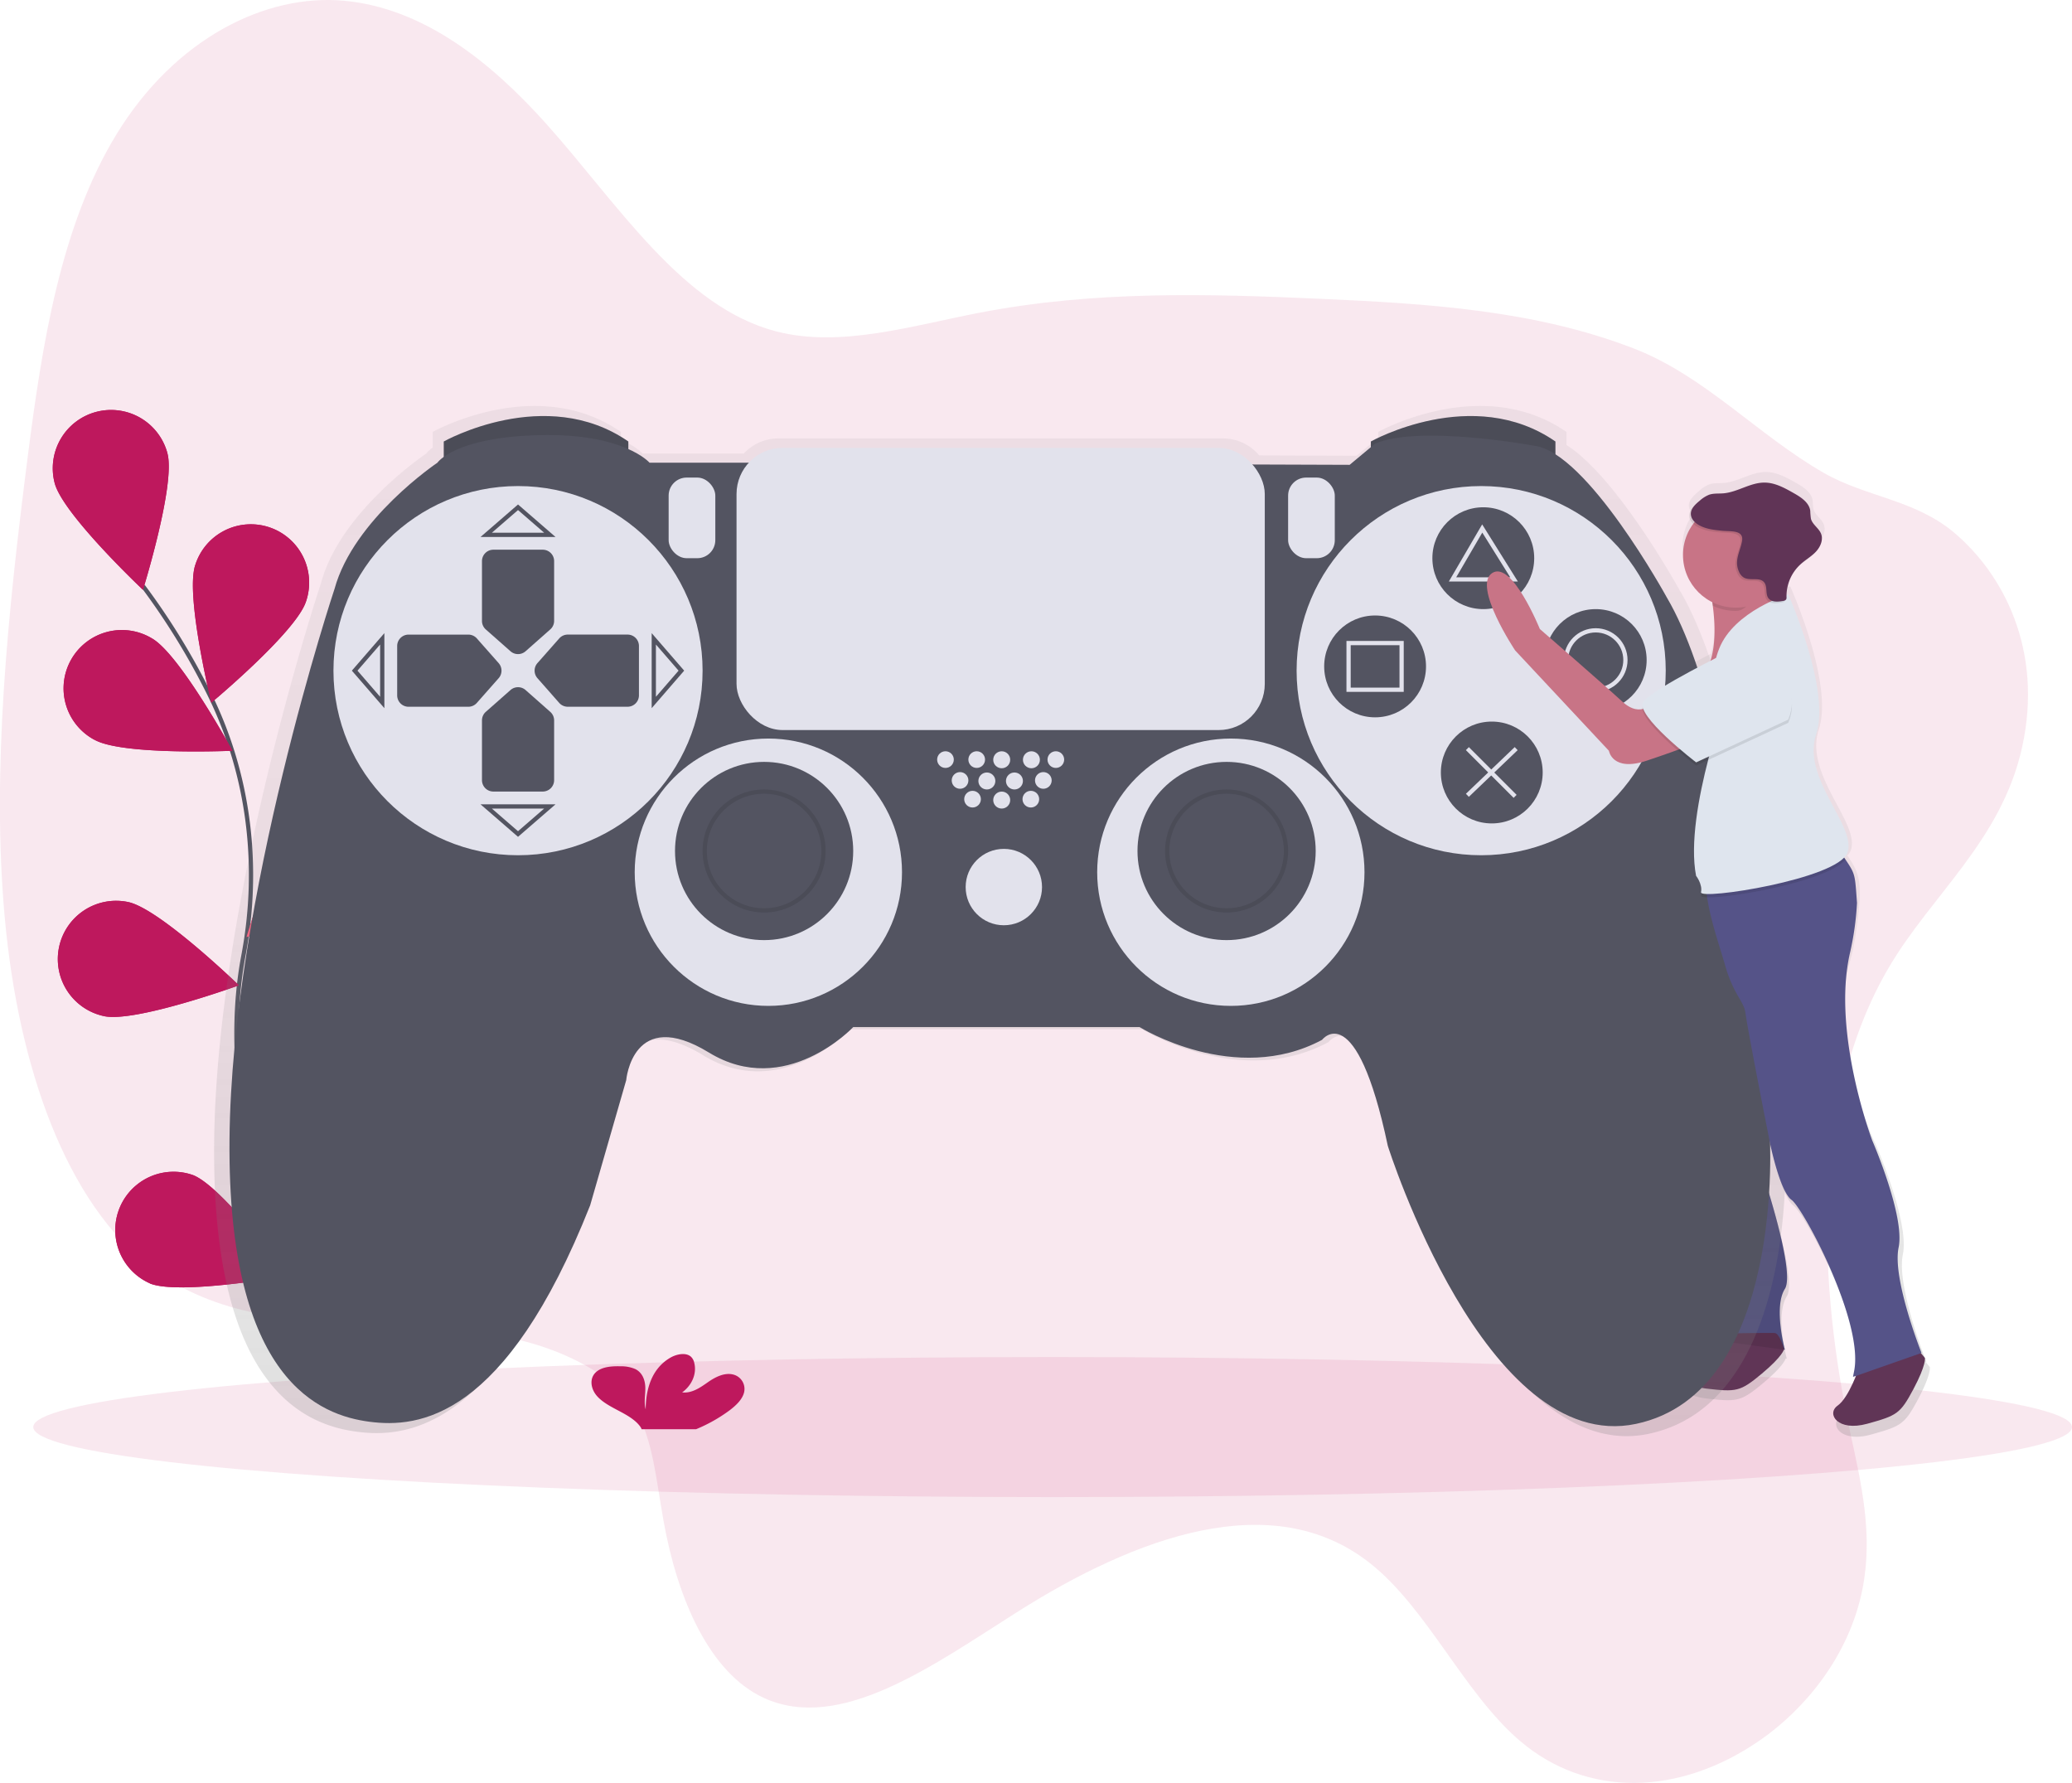 <svg id="d73490ac-7a9f-41f3-9c2f-a04fe0e68190" data-name="Layer 1" xmlns="http://www.w3.org/2000/svg" xmlns:xlink="http://www.w3.org/1999/xlink" width="976.68" height="840.3" viewBox="0 0 976.68 840.3"><defs><linearGradient id="40cb4f85-3adc-4f91-8af7-dda2654c63b5" x1="915.78" y1="706.9" x2="915.78" y2="252.26" gradientUnits="userSpaceOnUse"><stop offset="0" stop-color="gray" stop-opacity="0.25"/><stop offset="0.54" stop-color="gray" stop-opacity="0.12"/><stop offset="1" stop-color="gray" stop-opacity="0.1"/></linearGradient><linearGradient id="f74e0c91-e046-415c-8916-3730a2c068f9" x1="582.97" y1="706.75" x2="582.97" y2="221.19" xlink:href="#40cb4f85-3adc-4f91-8af7-dda2654c63b5"/></defs><title>gaming</title><path d="M1002,485.82c-37.95,64.71-32.78,151.72-18,220.09,4.94,22.89,10.69,47,5.57,72.88-6.26,31.6-27.3,56.75-48.39,71.31-38.44,26.55-81.74,26.74-112.74.5-26.79-22.68-43.93-62.84-71.32-84.27-45.83-35.85-110.08-12.18-166.21,23.41-39.71,25.18-83.48,56.95-119.38,40.25-25.26-11.75-40.48-46.09-47.16-83.67-3.23-18.14-5-38-12.95-51.71-4.73-8.15-11.34-13.53-18.21-17.91-62.77-40-149.46-3.61-209.85-49.08-40.79-30.71-63.06-95.42-69.43-165s1.45-144.33,10.86-218c6.69-52.33,15.46-108.4,41.74-151.41,27.8-45.5,70.64-66.46,107.44-63s68.34,28,95.35,58.18c33.75,37.74,63.91,86.2,108.32,97.67,30.25,7.81,63.66-2.67,96.08-8.89,54.19-10.4,107.39-8.86,160.2-6.5,50.56,2.26,101.41,5.34,148.2,23.55,33.11,12.89,58.17,40.64,89,58.38,20.07,11.56,42.95,12.6,61.55,28.19,22.92,19.21,42.37,55.15,32.14,101.3C1055.08,426,1022.18,451.47,1002,485.82Z" transform="translate(-111.66 -29.85)" fill="#be185d" opacity="0.1"/><path d="M274.41,689.83s-66.72-110.51-48-209.67c7.87-41.62,2.81-84.68-15.86-122.7a329,329,0,0,0-31.43-51.3" transform="translate(-111.66 -29.85)" fill="none" stroke="#535461" stroke-miterlimit="10" stroke-width="2"/><path d="M190.6,243.61c3.85,14.68-11.55,64.22-11.55,64.22s-37.75-35.59-41.61-50.27a27.48,27.48,0,0,1,53.16-14Z" transform="translate(-111.66 -29.85)" fill="#be185d"/><path d="M255.88,313.39c-4.74,14.42-44.6,47.63-44.6,47.63s-12.35-50.39-7.6-64.81a27.48,27.48,0,1,1,52.2,17.18Z" transform="translate(-111.66 -29.85)" fill="#be185d"/><path d="M290.43,452.84c-11.37,10-62.55,18.6-62.55,18.6s14.78-49.73,26.15-59.78a27.48,27.48,0,0,1,36.39,41.18Z" transform="translate(-111.66 -29.85)" fill="#be185d"/><path d="M292.82,564.24c-9.51,11.83-58.5,28.9-58.5,28.9s6.16-51.52,15.67-63.34a27.48,27.48,0,0,1,42.83,34.44Z" transform="translate(-111.66 -29.85)" fill="#be185d"/><path d="M156.22,378.51c13.21,7.46,65,5.18,65,5.18s-24.8-45.57-38-53a27.48,27.48,0,1,0-27,47.85Z" transform="translate(-111.66 -29.85)" fill="#be185d"/><path d="M160.66,508.76c14.84,3.17,63.62-14.52,63.62-14.52S187,458.18,172.13,455a27.48,27.48,0,0,0-11.47,53.75Z" transform="translate(-111.66 -29.85)" fill="#be185d"/><path d="M182.35,634.76c14.09,5.63,65.16-3.56,65.16-3.56s-30.67-41.85-44.76-47.48a27.48,27.48,0,0,0-20.39,51Z" transform="translate(-111.66 -29.85)" fill="#be185d"/><path d="M190.6,243.61c3.85,14.68-11.55,64.22-11.55,64.22s-37.75-35.59-41.61-50.27a27.48,27.48,0,0,1,53.16-14Z" transform="translate(-111.66 -29.85)" fill="#be185d"/><path d="M255.88,313.39c-4.74,14.42-44.6,47.63-44.6,47.63s-12.35-50.39-7.6-64.81a27.48,27.48,0,1,1,52.2,17.18Z" transform="translate(-111.66 -29.85)" fill="#be185d"/><path d="M290.43,452.84c-11.37,10-62.55,18.6-62.55,18.6s14.78-49.73,26.15-59.78a27.48,27.48,0,0,1,36.39,41.18Z" transform="translate(-111.66 -29.85)" fill="#fc6681"/><path d="M292.82,564.24c-9.51,11.83-58.5,28.9-58.5,28.9s6.16-51.52,15.67-63.34a27.48,27.48,0,0,1,42.83,34.44Z" transform="translate(-111.66 -29.85)" fill="#fc6681"/><path d="M156.22,378.51c13.21,7.46,65,5.18,65,5.18s-24.8-45.57-38-53a27.48,27.48,0,1,0-27,47.85Z" transform="translate(-111.66 -29.85)" fill="#be185d"/><path d="M160.66,508.76c14.84,3.17,63.62-14.52,63.62-14.52S187,458.18,172.13,455a27.48,27.48,0,0,0-11.47,53.75Z" transform="translate(-111.66 -29.85)" fill="#be185d"/><path d="M182.35,634.76c14.09,5.63,65.16-3.56,65.16-3.56s-30.67-41.85-44.76-47.48a27.48,27.48,0,0,0-20.39,51Z" transform="translate(-111.66 -29.85)" fill="#be185d"/><ellipse cx="496.18" cy="672.58" rx="480.5" ry="33" fill="#be185d" opacity="0.1"/><path d="M1021.31,674.16s-.8-1.07-1.91-2.27l.32-.11s-14.28-35.69-11.1-50.76-12.69-51.55-12.69-51.55-23.41-47.94-12.33-86.2a102.72,102.72,0,0,0,2.86-13.73c3.31-22.66,2.14-27.33-3.41-35.61l-.61-.89a7,7,0,0,0,1.59-2.35C988.79,418,961.83,395,969,373.58c6.62-19.85-10.61-60.81-13.17-66.7l0,0-.29-.67-.86.28a20.92,20.92,0,0,1,5.66-13.73l.16-.16c2.38-2.19,5.27-3.8,7.5-6.15l.13-.15c.22-.21.45-.42.66-.64,2.21-2.32,3.72-5.76,2.52-8.74-1.09-2.72-4.15-4.38-4.87-7.22a37.15,37.15,0,0,1-.32-3.85c-.58-4-4.47-6.51-8-8.49-4.39-2.48-9-5-14.07-5.06-6.86,0-13,4.6-19.81,5.17-2.32.2-4.73-.08-6.93.69a15.43,15.43,0,0,0-4.55,2.92,22.38,22.38,0,0,0-2.22,2c-1.54,1.44-2.85,3.14-2.79,5.18a5.64,5.64,0,0,0,1.94,3.85,25.38,25.38,0,0,0,9.19,37.78c.08.55.16,1.11.24,1.7,1,7.51,1.59,18.13-1.08,26.45-11.39,5.87-29.14,15.44-32.32,19.69a3,3,0,0,0-.42,2.49,3.39,3.39,0,0,0-.06,1.19c-2.49.57-5.8,0-9.83-3.68-9.52-8.72-39.65-34.9-39.65-34.9s-13.48-33.31-23-27,11.1,37.28,11.1,37.28L869,381.51s1.59,10.31,18.24,4.76c5.5-1.83,10.47-3.58,14.67-5.09l1,.85c-3.75,21.94-5.69,51.18,8.14,59.76a13.38,13.38,0,0,1,2.3,4.82c-.07.26-.14.53-.2.79a76.15,76.15,0,0,0-2,13.34,42.42,42.42,0,0,0-3.51,18.94l-5.3,75.51s-.79,16.65,4.76,29.34,23,76.14,11.1,80.9l1.13.15c-3.41,3.51-9.15,8.83-13.52,9.88-6.64,1.58-4.78,11.76,9.94,13.46s16.49,1.56,26.84-7.07c9.12-7.6,10.57-11,10.78-11.73l.52.07s-5.55-20.62,0-29.34S941.21,579,941.21,579a171.47,171.47,0,0,1,.75-20.34c2.8,7.33,4.8,12.41,4.8,12.41s4.76,23,10.31,27,34.9,58.69,30.14,82.48l-.55,2.77,1.34-.39.12,0c-1.83,4.53-5.16,11.69-8.84,14.32-5.55,4,0,12.69,14.28,8.72s15.86-4.76,22.21-16.65S1021.31,674.16,1021.31,674.16Z" transform="translate(-111.66 -29.85)" fill="url(#40cb4f85-3adc-4f91-8af7-dda2654c63b5)"/><path d="M916.21,462.4l-3.48-4.29a41.48,41.48,0,0,0-4.91,21.57l-5.18,73.83s-.78,16.28,4.65,28.69,22.49,74.44,10.86,79.09L953,666s-5.43-20.16,0-28.69-12.41-60.48-12.41-60.48-1.55-43.42,13.18-53.51S916.21,462.4,916.21,462.4Z" transform="translate(-111.66 -29.85)" fill="#555388"/><path d="M922.09,658.38s-9.57,11.18-16.05,12.73-4.67,11.49,9.72,13.16,16.12,1.53,26.25-6.91,10.58-11.61,10.58-11.61-2-7.5-4.42-7.66S922.09,658.38,922.09,658.38Z" transform="translate(-111.66 -29.85)" fill="#603556"/><path d="M918.54,464.73l-5.8-6.62a41.48,41.48,0,0,0-4.91,21.57l-5.18,73.83s-.78,16.28,4.65,28.69,22.49,74.44,10.86,79.09L953,666s-5.43-20.16,0-28.69-12.41-60.48-12.41-60.48-1.55-43.42,13.18-53.51S918.54,464.73,918.54,464.73Z" transform="translate(-111.66 -29.85)" opacity="0.1"/><path d="M953.06,565.92s-9.69-190.21-49.47-257.53c0,0-29.17-53.28-53.55-68.82v-6.14c-39.78-27.54-88.73,0-88.73,0v2.72l-10.2,8.5-45.93-.16a22.13,22.13,0,0,0-17.05-8H478.55a22.12,22.12,0,0,0-16.3,7.14h-47.7s-2.81-3.27-10.2-6.56v-3.64c-39.78-27.54-88.73,0-88.73,0v7.39a13.1,13.1,0,0,0-3.06,2.81s-40.29,27-49.47,60.68c0,0-49.47,148.4-50.49,264.67s43.86,132.59,67.31,135.65,65.27-1,106.07-104l17.34-60.17s3.06-35.7,39.78-13.26,69.35-12.24,69.35-12.24H650.15S696,543.48,737.86,521c0,0,16.32-21.42,31.62,51,0,0,46.92,148.91,119.33,133.61S953.06,565.92,953.06,565.92Z" transform="translate(-111.66 -29.85)" fill="url(#f74e0c91-e046-415c-8916-3730a2c068f9)"/><path d="M320.84,248.93v-11s48-27,87,0v10Z" transform="translate(-111.66 -29.85)" fill="#535461"/><path d="M757.84,248.93v-11s48-27,87,0v10Z" transform="translate(-111.66 -29.85)" fill="#535461"/><path d="M320.84,248.93v-11s48-27,87,0v10Z" transform="translate(-111.66 -29.85)" opacity="0.1"/><path d="M757.84,248.93v-11s48-27,87,0v10Z" transform="translate(-111.66 -29.85)" opacity="0.1"/><path d="M464.84,247.93h-47s-12-14-52-13-48,13-48,13-39.5,26.5-48.5,59.5c0,0-48.5,145.5-49.5,259.5s43,130,66,133,64-1,104-102l17-59s3-35,39-13,68-12,68-12h135s45,28,86,6c0,0,16-21,31,50,0,0,46,146,117,131s63-137,63-137-9.5-186.5-48.5-252.5c0,0-37.5-68.5-62.5-71.5,0,0-54-10-75-1l-12,10Z" transform="translate(-111.66 -29.85)" fill="#535461"/><circle cx="244.18" cy="316.08" r="87" fill="#e2e2ec"/><circle cx="698.18" cy="316.08" r="87" fill="#e2e2ec"/><path d="M371,326.53,359.4,336.79a5.38,5.38,0,0,1-7.11,0l-11.62-10.26a5.37,5.37,0,0,1-1.82-4V294.3a5.38,5.38,0,0,1,5.38-5.37h23.25a5.37,5.37,0,0,1,5.38,5.38v28.2A5.37,5.37,0,0,1,371,326.53Z" transform="translate(-111.66 -29.85)" fill="#535461"/><path d="M371,365.32,359.4,355.07a5.38,5.38,0,0,0-7.11,0l-11.62,10.26a5.37,5.37,0,0,0-1.82,4v28.2a5.37,5.37,0,0,0,5.38,5.38h23.25a5.37,5.37,0,0,0,5.38-5.37v-28.2A5.37,5.37,0,0,0,371,365.32Z" transform="translate(-111.66 -29.85)" fill="#535461"/><path d="M336.45,361.11l10.26-11.62a5.38,5.38,0,0,0,0-7.11l-10.26-11.62a5.38,5.38,0,0,0-4-1.82h-28.2a5.38,5.38,0,0,0-5.37,5.38v23.25a5.37,5.37,0,0,0,5.38,5.38h28.2A5.37,5.37,0,0,0,336.45,361.11Z" transform="translate(-111.66 -29.85)" fill="#535461"/><path d="M375.24,361.11,365,349.48a5.37,5.37,0,0,1,0-7.11l10.26-11.62a5.37,5.37,0,0,1,4-1.82h28.2a5.37,5.37,0,0,1,5.38,5.38v23.25a5.37,5.37,0,0,1-5.37,5.38h-28.2A5.37,5.37,0,0,1,375.24,361.11Z" transform="translate(-111.66 -29.85)" fill="#535461"/><polygon points="229.18 252.08 259.18 252.08 244.18 239.08 229.18 252.08" fill="none" stroke="#535461" stroke-miterlimit="10" stroke-width="2"/><polygon points="229.18 380.08 259.18 380.08 244.18 393.08 229.18 380.08" fill="none" stroke="#535461" stroke-miterlimit="10" stroke-width="2"/><polygon points="180.18 301.08 180.18 331.08 167.18 316.08 180.18 301.08" fill="none" stroke="#535461" stroke-miterlimit="10" stroke-width="2"/><polygon points="308.18 301.08 308.18 331.08 321.18 316.08 308.18 301.08" fill="none" stroke="#535461" stroke-miterlimit="10" stroke-width="2"/><circle cx="362.18" cy="411.08" r="63" fill="#e2e2ec"/><circle cx="360.18" cy="401.08" r="42" fill="#535461"/><circle cx="580.18" cy="411.08" r="63" fill="#e2e2ec"/><circle cx="578.18" cy="401.08" r="42" fill="#535461"/><circle cx="360.18" cy="401.08" r="28" fill="none" stroke="#000" stroke-miterlimit="10" stroke-width="2" opacity="0.1"/><circle cx="578.18" cy="401.08" r="28" fill="none" stroke="#000" stroke-miterlimit="10" stroke-width="2" opacity="0.1"/><circle cx="473.18" cy="418.08" r="18" fill="#e2e2ec"/><circle cx="445.67" cy="358" r="3.93" fill="#e2e2ec"/><circle cx="460.39" cy="358" r="3.93" fill="#e2e2ec"/><circle cx="458.43" cy="376.65" r="3.93" fill="#e2e2ec"/><circle cx="472.18" cy="377.08" r="4" fill="#e2e2ec"/><circle cx="485.91" cy="376.65" r="3.93" fill="#e2e2ec"/><circle cx="452.54" cy="367.82" r="3.93" fill="#e2e2ec"/><circle cx="465.18" cy="368.08" r="4" fill="#e2e2ec"/><circle cx="478.18" cy="368.08" r="4" fill="#e2e2ec"/><circle cx="491.8" cy="367.82" r="3.93" fill="#e2e2ec"/><circle cx="472.18" cy="358.08" r="4" fill="#e2e2ec"/><circle cx="486.18" cy="358.08" r="4" fill="#e2e2ec"/><circle cx="497.69" cy="358" r="3.93" fill="#e2e2ec"/><rect x="315.18" y="225.08" width="22" height="38" rx="8.5" ry="8.5" fill="#e2e2ec"/><rect x="607.18" y="225.08" width="22" height="38" rx="8.5" ry="8.5" fill="#e2e2ec"/><circle cx="699.18" cy="263.08" r="24" fill="#535461"/><circle cx="648.18" cy="314.08" r="24" fill="#535461"/><circle cx="752.18" cy="311.08" r="24" fill="#535461"/><circle cx="703.18" cy="364.08" r="24" fill="#535461"/><rect x="347.18" y="211.08" width="249" height="133" rx="21.75" ry="21.75" fill="#e2e2ec"/><polygon points="684.68 273.08 698.68 249.08 713.68 273.08 684.68 273.08" fill="none" stroke="#e2e2ec" stroke-miterlimit="10" stroke-width="2"/><rect x="635.68" y="303.08" width="25" height="22" fill="none" stroke="#e2e2ec" stroke-miterlimit="10" stroke-width="2"/><circle cx="752.18" cy="311.08" r="14" fill="none" stroke="#e2e2ec" stroke-miterlimit="10" stroke-width="2"/><line x1="691.68" y1="352.83" x2="714.18" y2="375.33" fill="none" stroke="#e2e2ec" stroke-miterlimit="10" stroke-width="2"/><line x1="714.68" y1="352.83" x2="691.68" y2="374.83" fill="none" stroke="#e2e2ec" stroke-miterlimit="10" stroke-width="2"/><path d="M455.65,694.48c3-2.29,5.85-5,6.72-8.27a7,7,0,0,0-4.69-8.42c-4.31-1.34-8.91,1.09-12.41,3.55s-7.49,5.27-12.06,4.75c4.73-3.42,7-9,5.68-14a5.43,5.43,0,0,0-1.58-2.85c-2.39-2.09-6.73-1.19-9.59.45-9.11,5.23-11.65,15.32-11.7,24.41-.92-3.28-.14-6.69-.17-10.06s-1.15-7.09-4.63-8.9a16.55,16.55,0,0,0-7.06-1.35c-4.09-.12-8.66.21-11.45,2.66-3.47,3-2.57,8.13.45,11.47s7.62,5.44,11.85,7.75c3.23,1.76,6.49,3.81,8.47,6.59a6,6,0,0,1,.63,1.18h25.67A73.8,73.8,0,0,0,455.65,694.48Z" transform="translate(-111.66 -29.85)" fill="#be185d"/><path d="M987.94,674.49s-4.65,14-10.08,17.84,0,12.41,14,8.53,15.51-4.65,21.71-16.28,5.43-14.73,5.43-14.73-4.65-6.2-7-5.43S987.94,674.49,987.94,674.49Z" transform="translate(-111.66 -29.85)" fill="#603556"/><path d="M959.25,326.31s-62.81,34.89-48.08,24.81c9.9-6.77,9.3-24.74,7.84-35.81-.46-3.45-1-6.23-1.33-7.79-.19-.88-.31-1.37-.31-1.37s30.46-18.28,28.75-7.29h0c0,.1,0,.2-.05.3a11.85,11.85,0,0,0-.23,2.23C945.63,312.69,959.25,326.31,959.25,326.31Z" transform="translate(-111.66 -29.85)" fill="#c87486"/><path d="M891,360.43s-5.43,8.53-14.73,0-38.77-34.12-38.77-34.12S824.32,293.74,815,299.95s10.86,36.45,10.86,36.45l44.2,47.3s1.55,10.08,17.84,4.65,27.92-10.08,27.92-10.08Z" transform="translate(-111.66 -29.85)" fill="#c87486"/><path d="M915.83,439.53" transform="translate(-111.66 -29.85)" fill="none"/><path d="M1017.41,667.51l-31,10.86-1.31.38.54-2.71c4.65-23.26-24-76.77-29.47-80.65S946.07,569,946.07,569s-10.16-51.18-11.71-62c-.39-2.71-1.81-4.87-3.53-7.85a62.12,62.12,0,0,1-6-14.36c-3.41-12-11.36-33.3-8.44-45.35.59-2.45-1.82,3.81-1,1.42l.47-1.32L978.64,431a46.9,46.9,0,0,1,2.92,3.95C986.31,442,986,442,987,455.4a138.26,138.26,0,0,1-3.41,24c-8.45,37.63,10.61,88,10.61,88s15.51,35.67,12.41,50.4S1017.41,667.51,1017.41,667.51Z" transform="translate(-111.66 -29.85)" fill="#555388"/><path d="M981.56,434.94c-9.29,11.65-68.8,20.7-68.06,17a7.86,7.86,0,0,0-.28-3.82,75.69,75.69,0,0,1,2.14-7.27l.47-1.32L978.64,431A46.9,46.9,0,0,1,981.56,434.94Z" transform="translate(-111.66 -29.85)" opacity="0.1"/><path d="M954.6,310S929,317.78,922,335.62s5.31,18.81,5.31,18.81-22,58-16.17,88.2c0,0,3.1,3.88,2.33,7.75s64.36-6.2,69-18.61-21.71-34.89-14.73-55.83S954.6,310,954.6,310Z" transform="translate(-111.66 -29.85)" fill="#dfe5ee"/><path d="M946.07,300.72a2.45,2.45,0,0,1-.23.67c-1.06,2-4.43-.19-3.26,2.81-4.5,4.52-5.92,13.57-12.79,13.57A24.66,24.66,0,0,1,919,315.32c-.46-3.45-1-6.23-1.33-7.79,3-1.78,27-15.68,28.44-8.66h0A4.61,4.61,0,0,1,946.07,300.72Z" transform="translate(-111.66 -29.85)" opacity="0.1"/><circle cx="818.12" cy="261.57" r="24.81" fill="#c87486"/><path d="M954.6,370.51l-43.42,20.16S881.71,368.19,886.36,362s41.1-24,41.1-24S964.68,345.7,954.6,370.51Z" transform="translate(-111.66 -29.85)" opacity="0.1"/><path d="M954.6,369l-43.42,20.16s-29.47-22.49-24.81-28.69,41.1-24,41.1-24S964.68,344.15,954.6,369Z" transform="translate(-111.66 -29.85)" fill="#dfe5ee"/><path d="M922.62,280.79c-3.79-.38-7.71-.8-11-2.71-1.91-1.1-3.66-2.92-3.72-5.13-.07-2.6,2.12-4.63,4.13-6.28a15.08,15.08,0,0,1,4.45-2.85c2.15-.75,4.5-.48,6.77-.67,6.68-.56,12.66-5.1,19.37-5.06,4.93,0,9.46,2.52,13.75,4.95,3.43,1.94,7.24,4.4,7.81,8.3a36.31,36.31,0,0,0,.31,3.76c.71,2.78,3.7,4.4,4.77,7.06,1.17,2.91-.31,6.28-2.47,8.55s-5,3.83-7.27,5.95A20.38,20.38,0,0,0,953,312a2,2,0,0,1-.17,1.11,1.94,1.94,0,0,1-1.4.7c-2.47.46-5.52.71-7-1.33s-.31-5.44-2-7.45c-2.15-2.59-6.67-.53-9.58-2.23a5.82,5.82,0,0,1-2.2-2.63C928.25,295,931,290.94,932,286,933.17,280.23,926.69,281.2,922.62,280.79Z" transform="translate(-111.66 -29.85)" opacity="0.1"/><path d="M923.4,280c-3.79-.38-7.71-.8-11-2.71-1.91-1.1-3.66-2.92-3.72-5.13-.07-2.6,2.12-4.63,4.13-6.28a15.08,15.08,0,0,1,4.45-2.85c2.15-.75,4.5-.48,6.77-.67,6.68-.56,12.66-5.1,19.37-5.06,4.93,0,9.46,2.52,13.75,4.95,3.43,1.94,7.24,4.4,7.81,8.3a36.31,36.31,0,0,0,.31,3.76c.71,2.78,3.7,4.4,4.77,7.06,1.17,2.91-.31,6.28-2.47,8.55s-5,3.83-7.27,5.95a20.38,20.38,0,0,0-6.53,15.38,2,2,0,0,1-.17,1.11,1.94,1.94,0,0,1-1.4.7c-2.47.46-5.52.71-7-1.33s-.31-5.44-2-7.45c-2.15-2.59-6.67-.53-9.58-2.23a5.82,5.82,0,0,1-2.2-2.63c-2.42-5.18.34-9.27,1.34-14.26C933.94,279.45,927.46,280.43,923.4,280Z" transform="translate(-111.66 -29.85)" fill="#603456"/></svg>